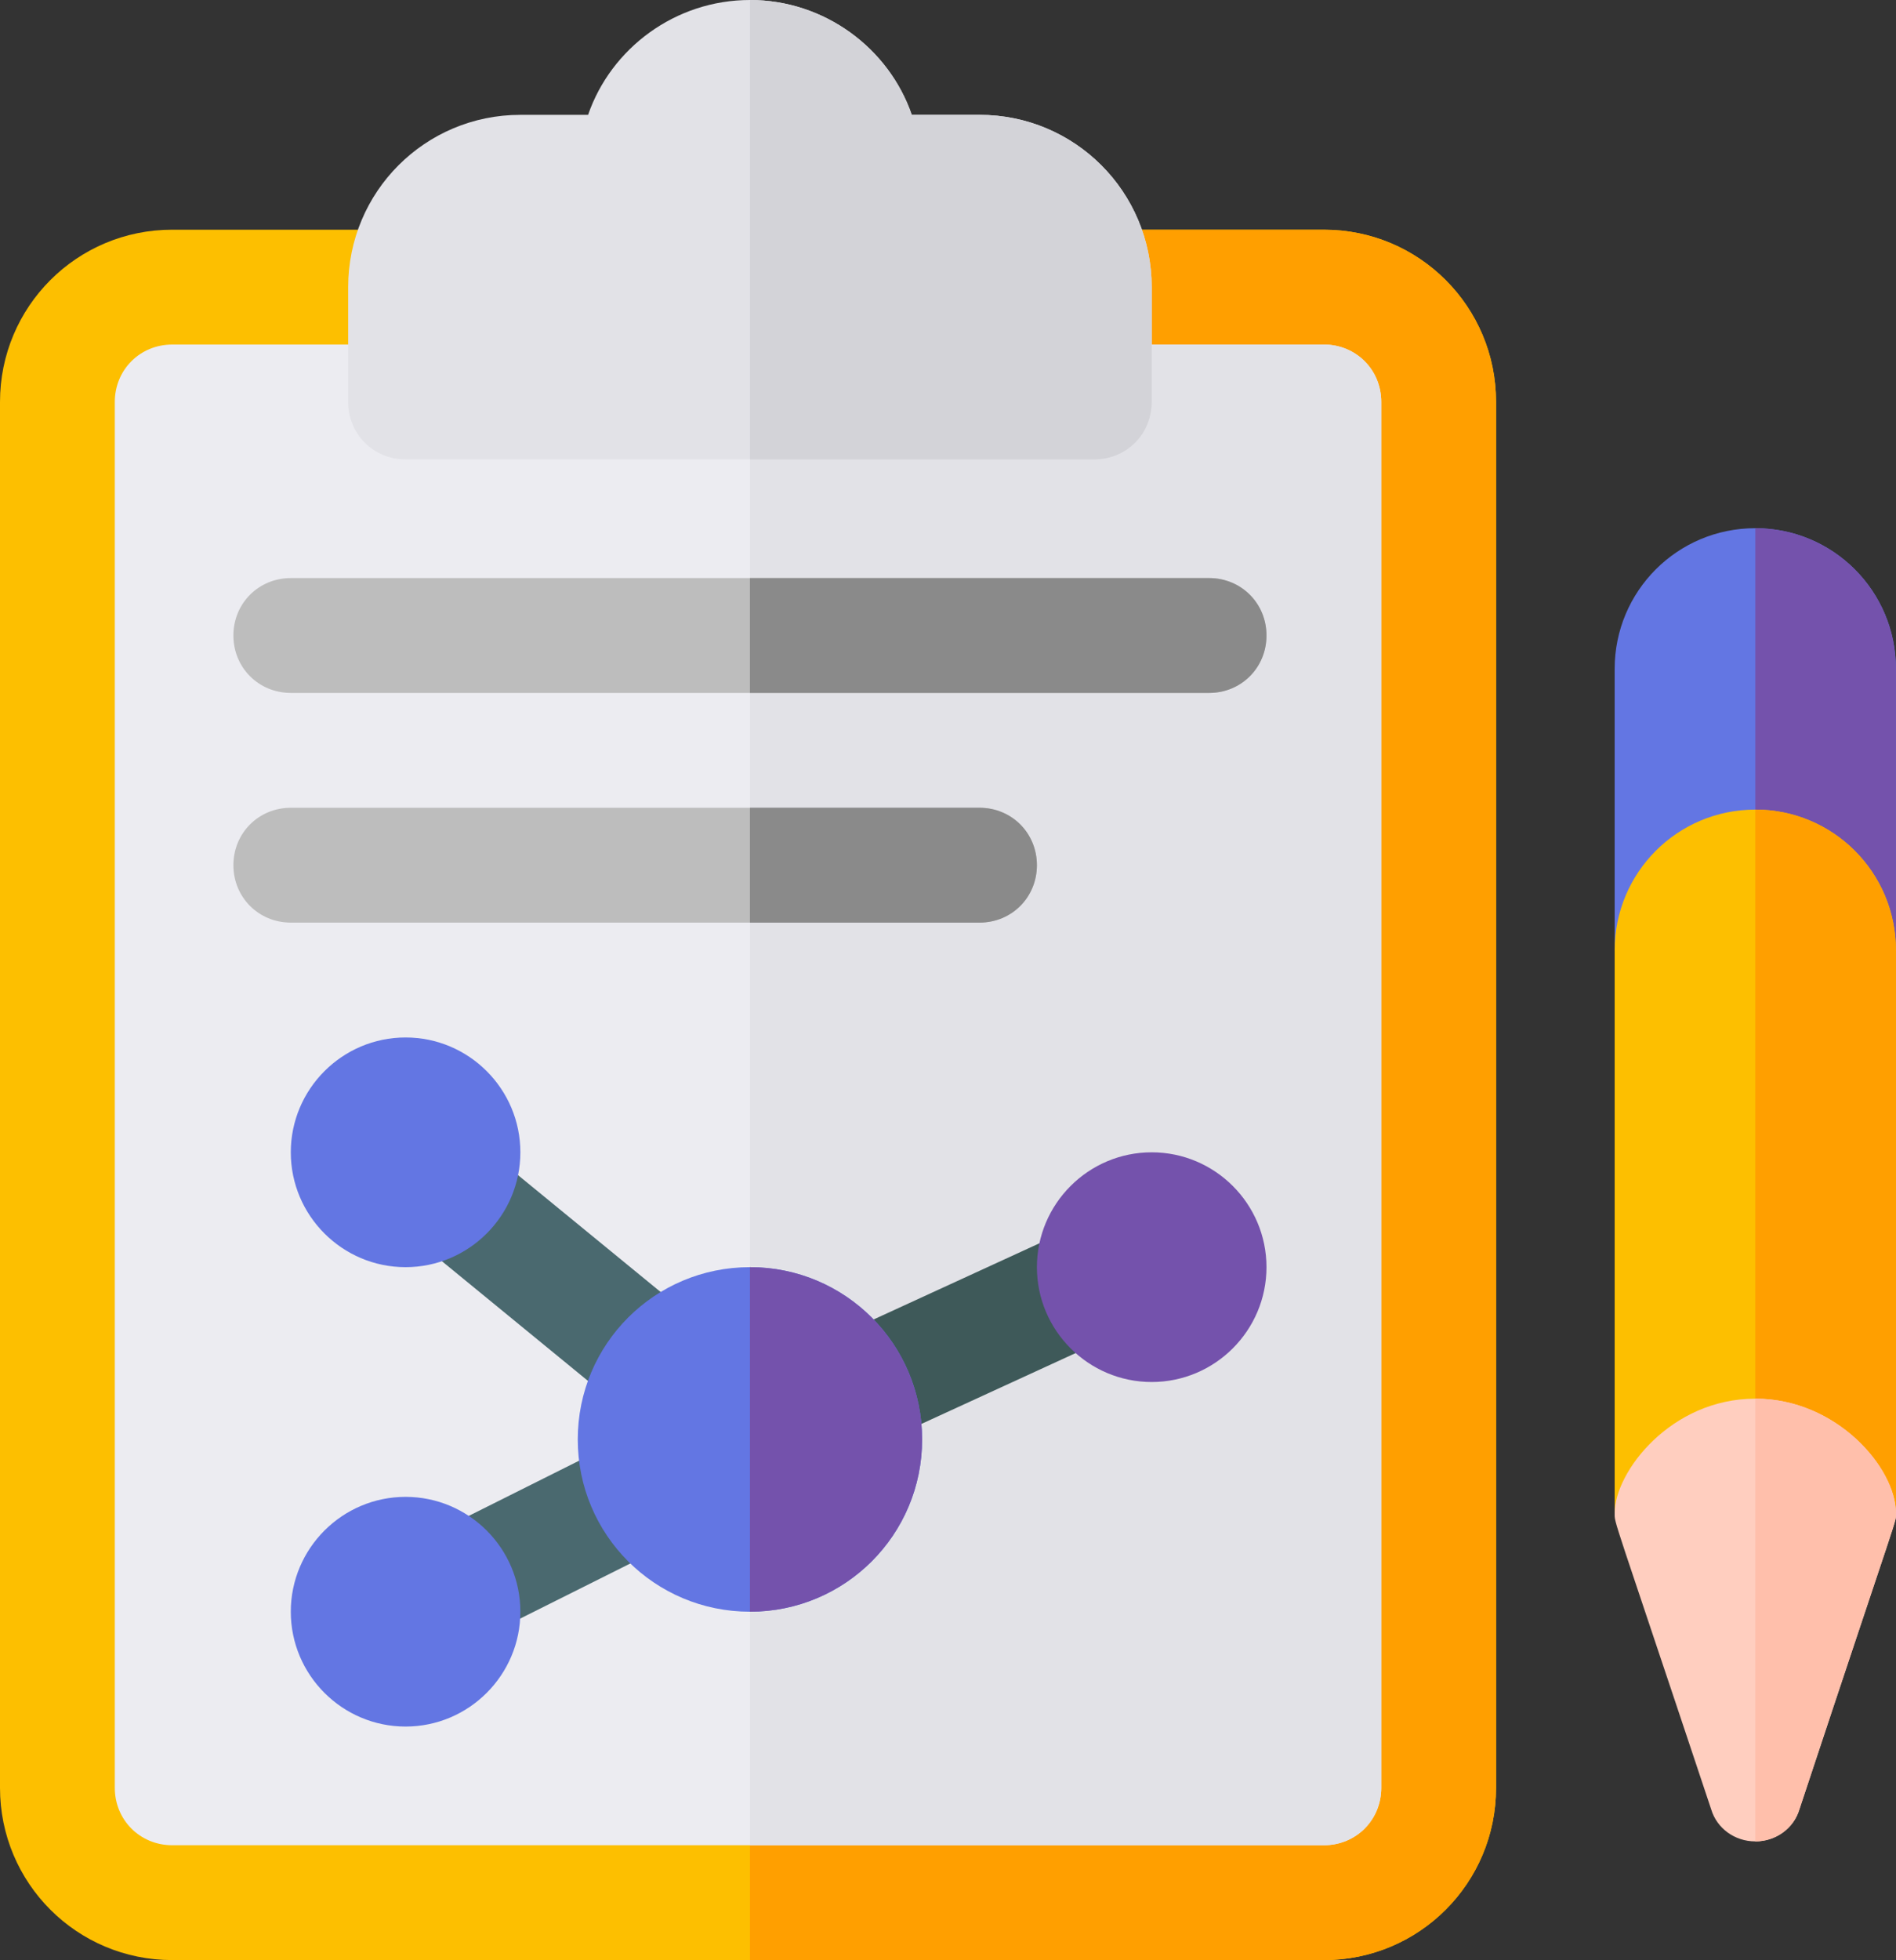 <?xml version="1.0" encoding="iso-8859-1"?>
<!-- Generator: Adobe Illustrator 20.1.0, SVG Export Plug-In . SVG Version: 6.00 Build 0)  -->
<svg version="1.1" id="Capa_1" xmlns="http://www.w3.org/2000/svg" xmlns:xlink="http://www.w3.org/1999/xlink" x="0px" y="0px"
	 viewBox="-49 141.013 495.501 511.973" style="enable-background:new -49 141.013 495.501 511.973;" xml:space="preserve">
<rect x="-49" y="141.013" width="495.501" height="511.973" fill="#333333" stroke="none"/>
<path style="fill:#6376E3;" d="M446.479,315.729v73.502h-73.502v-73.502c0-20.336,16.415-36.751,36.751-36.751
	C430.064,278.978,446.479,295.394,446.479,315.729z"/>
<path style="fill:#7452AC;" d="M446.479,389.231h-36.751V278.978c20.336,0,36.751,16.415,36.751,36.751V389.231z"/>
<path style="fill:#FDBF00;" d="M446.479,389.231v147.004h-73.502V389.231c0-20.336,16.415-36.751,36.751-36.751
	C430.064,352.48,446.479,368.896,446.479,389.231z"/>
<path style="fill:#FF9F00;" d="M446.479,389.231v147.004h-36.751V352.48C430.064,352.48,446.479,368.896,446.479,389.231z"/>
<path style="fill:#FFCEBF;" d="M446.479,536.235c0-11.761-15.435-29.892-36.751-29.892c-22.051,0-36.751,19.111-36.751,29.892
	c0,2.94-0.979-1.225,25.237,77.421c1.47,4.9,6.125,8.331,11.514,8.331c5.389,0,10.044-3.43,11.514-8.331
	C448.194,532.315,446.479,538.93,446.479,536.235z"/>
<path style="fill:#FFBFAB;" d="M421.242,613.658c-1.47,4.9-6.125,8.331-11.514,8.331V506.344c21.316,0,36.751,18.131,36.751,29.892
	C446.479,538.93,448.194,532.315,421.242,613.658z"/>
<path style="fill:#FDBF00;" d="M341.979,246.007v361.981c0,24.898-20.098,44.998-44.998,44.998H-4.002
	c-24.9,0-44.998-20.1-44.998-44.998V246.007c0-24.9,20.098-44.998,44.998-44.998h300.984
	C321.881,201.01,341.979,221.109,341.979,246.007z"/>
<path style="fill:#FF9F00;" d="M341.979,246.007v361.981c0,24.898-20.098,44.998-44.998,44.998H146.99V201.01h149.992
	C321.881,201.01,341.979,221.109,341.979,246.007z"/>
<path style="fill:#ECECF1;" d="M311.981,246.007v361.981c0,8.399-6.599,14.999-14.999,14.999H-4.002
	c-8.401,0-14.999-6.601-14.999-14.999V246.007c0-8.401,6.599-14.999,14.999-14.999h300.984
	C305.382,231.008,311.981,237.608,311.981,246.007z"/>
<path style="fill:#E2E2E7;" d="M311.981,246.007v361.981c0,8.399-6.599,14.999-14.999,14.999H146.99V231.008h149.992
	C305.382,231.008,311.981,237.608,311.981,246.007z"/>
<path style="fill:#4A696F;" d="M123.773,512.98c-3.34,0-6.694-1.113-9.492-3.398l-55.837-45.73
	c-6.401-5.244-7.354-14.691-2.095-21.107c5.229-6.401,14.677-7.354,21.107-2.095l55.837,45.73
	c6.401,5.244,7.354,14.691,2.095,21.107C132.429,511.105,128.124,512.98,123.773,512.98z"/>
<path style="fill:#3E5959;" d="M174.278,519.484c-5.684,0-11.117-3.237-13.651-8.745c-3.457-7.529-0.146-16.435,7.383-19.892
	l63.132-28.987c7.485-3.413,16.42-0.161,19.892,7.383c3.457,7.529,0.146,16.435-7.383,19.892l-63.132,28.987
	C178.497,519.044,176.373,519.484,174.278,519.484z"/>
<path style="fill:#4A696F;" d="M70.427,570.281c-5.508,0-10.795-3.032-13.432-8.291c-3.706-7.412-0.703-16.42,6.709-20.126
	l49.743-24.872c7.397-3.677,16.391-0.703,20.126,6.709c3.706,7.412,0.703,16.42-6.709,20.126L77.12,568.699
	C74.967,569.769,72.682,570.281,70.427,570.281z"/>
<g>
	<g>
		<path style="fill:#BDBDBD;" d="M281.983,307.004c0,8.399-6.599,14.999-14.999,14.999H26.996c-8.401,0-14.999-6.601-14.999-14.999
			c0-8.401,6.599-14.999,14.999-14.999h239.987C275.384,292.005,281.983,298.605,281.983,307.004z"/>
		<path style="fill:#BDBDBD;" d="M221.986,367.001c0,8.399-6.599,14.999-14.999,14.999H26.996c-8.401,0-14.999-6.601-14.999-14.999
			c0-8.401,6.599-14.999,14.999-14.999h179.991C215.387,352.002,221.986,358.602,221.986,367.001z"/>
	</g>
</g>
<path style="fill:#E2E2E7;" d="M206.987,171.011h-17.7c-5.999-17.4-22.797-29.998-42.297-29.998s-36.299,12.598-42.297,29.998h-17.7
	c-24.9,0-44.998,20.098-44.998,44.998v29.998c0,8.399,6.599,14.999,14.999,14.999h179.991c8.401,0,14.999-6.601,14.999-14.999
	v-29.998C251.984,191.11,231.886,171.011,206.987,171.011z"/>
<path style="fill:#8A8A8A;" d="M221.986,367.001c0,8.399-6.599,14.999-14.999,14.999H146.99v-29.998h59.997
	C215.387,352.002,221.986,358.602,221.986,367.001z"/>
<path style="fill:#D3D3D8;" d="M236.985,261.007H146.99V141.013c19.5,0,36.299,12.598,42.297,29.998h17.7
	c24.9,0,44.998,20.098,44.998,44.998v29.998C251.984,254.406,245.385,261.007,236.985,261.007z"/>
<path style="fill:#8A8A8A;" d="M281.983,307.004c0,8.399-6.599,14.999-14.999,14.999H146.99v-29.998h119.994
	C275.384,292.005,281.983,298.605,281.983,307.004z"/>
<g>
	<g>
		<path style="fill:#6376E3;" d="M56.994,471.996c-16.537,0-29.998-13.461-29.998-29.998c0-16.537,13.461-29.998,29.998-29.998
			s29.998,13.461,29.998,29.998C86.993,458.534,73.532,471.996,56.994,471.996z"/>
		<path style="fill:#6376E3;" d="M56.994,591.989c-16.537,0-29.998-13.461-29.998-29.998c0-16.537,13.461-29.998,29.998-29.998
			s29.998,13.461,29.998,29.998C86.993,578.528,73.532,591.989,56.994,591.989z"/>
	</g>
</g>
<path style="fill:#7452AC;" d="M251.984,501.994c-16.537,0-29.998-13.461-29.998-29.998c0-16.537,13.461-29.998,29.998-29.998
	s29.998,13.461,29.998,29.998C281.983,488.533,268.521,501.994,251.984,501.994z"/>
<path style="fill:#6376E3;" d="M146.99,471.996c-24.9,0-44.998,20.098-44.998,44.998c0,24.898,20.098,44.998,44.998,44.998
	s44.998-20.1,44.998-44.998C191.987,492.095,171.889,471.996,146.99,471.996z"/>
<path style="fill:#7452AC;" d="M191.987,516.993c0,24.898-20.098,44.998-44.998,44.998v-89.995
	C171.889,471.996,191.987,492.095,191.987,516.993z"/>
</svg>
